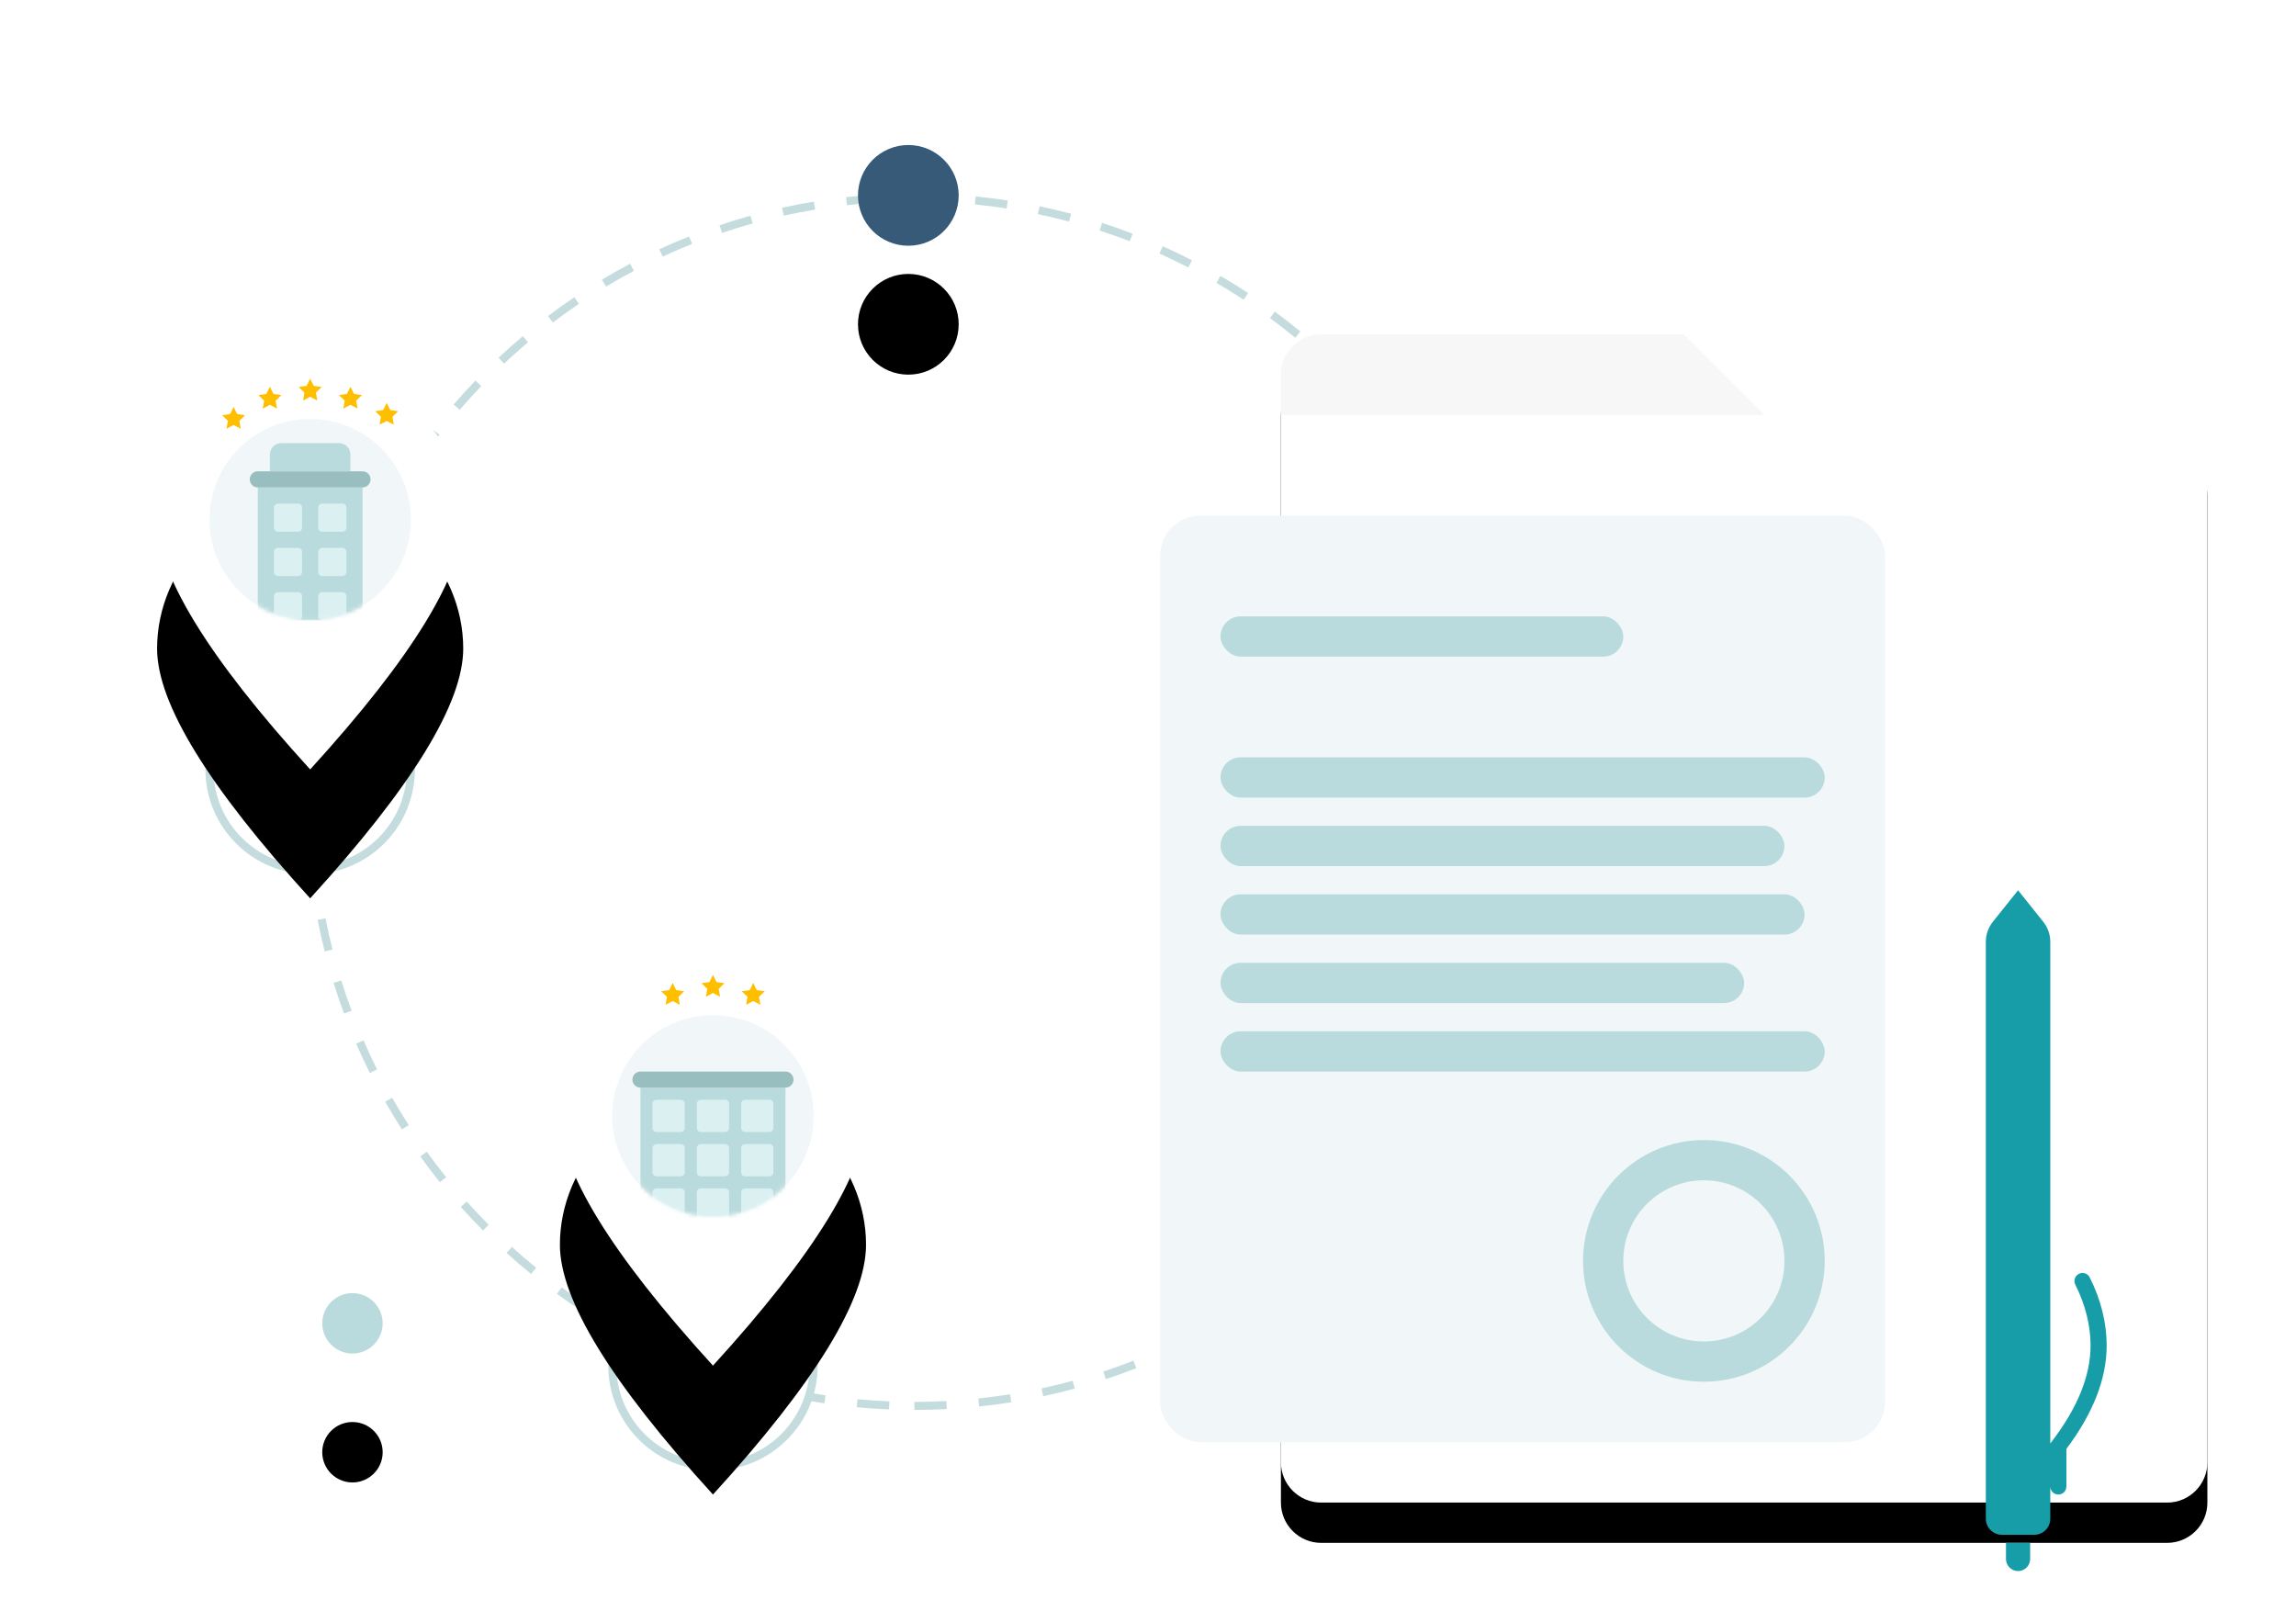 <svg xmlns="http://www.w3.org/2000/svg" xmlns:xlink="http://www.w3.org/1999/xlink" width="570" height="400" viewBox="0 0 570 400">
  <defs>
    <path id="bo-illustration-contracts-b" d="M10,0 L100,0 L120,20 L220,20 C225.523,20 230,24.477 230,30 L230,280 C230,285.523 225.523,290 220,290 L10,290 C4.477,290 3.25606345e-14,285.523 0,280 L0,10 C-6.76353751e-16,4.477 4.477,1.01453063e-15 10,0 Z"/>
    <filter id="bo-illustration-contracts-a" width="122.2%" height="117.6%" x="-11.1%" y="-5.3%" filterUnits="objectBoundingBox">
      <feMorphology in="SourceAlpha" operator="dilate" radius="1.5" result="shadowSpreadOuter1"/>
      <feOffset dy="5" in="shadowSpreadOuter1" result="shadowOffsetOuter1"/>
      <feGaussianBlur in="shadowOffsetOuter1" result="shadowBlurOuter1" stdDeviation="4.5"/>
      <feColorMatrix in="shadowBlurOuter1" result="shadowMatrixOuter1" values="0 0 0 0 0   0 0 0 0 0   0 0 0 0 0  0 0 0 0.05 0"/>
      <feMorphology in="SourceAlpha" operator="dilate" radius=".5" result="shadowSpreadOuter2"/>
      <feOffset dy="5" in="shadowSpreadOuter2" result="shadowOffsetOuter2"/>
      <feGaussianBlur in="shadowOffsetOuter2" result="shadowBlurOuter2" stdDeviation="2.5"/>
      <feColorMatrix in="shadowBlurOuter2" result="shadowMatrixOuter2" values="0 0 0 0 0   0 0 0 0 0   0 0 0 0 0  0 0 0 0.01 0"/>
      <feMerge>
        <feMergeNode in="shadowMatrixOuter1"/>
        <feMergeNode in="shadowMatrixOuter2"/>
      </feMerge>
    </filter>
    <ellipse id="bo-illustration-contracts-d" cx="87.5" cy="328.5" rx="7.5" ry="7.5"/>
    <filter id="bo-illustration-contracts-c" width="1526.7%" height="1526.6%" x="-713.3%" y="-500%" filterUnits="objectBoundingBox">
      <feOffset dy="11" in="SourceAlpha" result="shadowOffsetOuter1"/>
      <feGaussianBlur in="shadowOffsetOuter1" result="shadowBlurOuter1" stdDeviation="7.5"/>
      <feColorMatrix in="shadowBlurOuter1" result="shadowMatrixOuter1" values="0 0 0 0 0   0 0 0 0 0   0 0 0 0 0  0 0 0 0.05 0"/>
      <feMorphology in="SourceAlpha" operator="dilate" radius="4" result="shadowSpreadOuter2"/>
      <feOffset dy="5" in="shadowSpreadOuter2" result="shadowOffsetOuter2"/>
      <feGaussianBlur in="shadowOffsetOuter2" result="shadowBlurOuter2" stdDeviation="17.5"/>
      <feColorMatrix in="shadowBlurOuter2" result="shadowMatrixOuter2" values="0 0 0 0 0   0 0 0 0 0   0 0 0 0 0  0 0 0 0.02 0"/>
      <feMorphology in="SourceAlpha" operator="dilate" radius="1.5" result="shadowSpreadOuter3"/>
      <feOffset dy="16" in="shadowSpreadOuter3" result="shadowOffsetOuter3"/>
      <feGaussianBlur in="shadowOffsetOuter3" result="shadowBlurOuter3" stdDeviation="12.5"/>
      <feColorMatrix in="shadowBlurOuter3" result="shadowMatrixOuter3" values="0 0 0 0 0   0 0 0 0 0   0 0 0 0 0  0 0 0 0.05 0"/>
      <feMerge>
        <feMergeNode in="shadowMatrixOuter1"/>
        <feMergeNode in="shadowMatrixOuter2"/>
        <feMergeNode in="shadowMatrixOuter3"/>
      </feMerge>
    </filter>
    <ellipse id="bo-illustration-contracts-f" cx="225.5" cy="48.501" rx="12.5" ry="12.501"/>
    <filter id="bo-illustration-contracts-e" width="956%" height="956%" x="-428%" y="-300%" filterUnits="objectBoundingBox">
      <feOffset dy="11" in="SourceAlpha" result="shadowOffsetOuter1"/>
      <feGaussianBlur in="shadowOffsetOuter1" result="shadowBlurOuter1" stdDeviation="7.5"/>
      <feColorMatrix in="shadowBlurOuter1" result="shadowMatrixOuter1" values="0 0 0 0 0   0 0 0 0 0   0 0 0 0 0  0 0 0 0.05 0"/>
      <feMorphology in="SourceAlpha" operator="dilate" radius="4" result="shadowSpreadOuter2"/>
      <feOffset dy="5" in="shadowSpreadOuter2" result="shadowOffsetOuter2"/>
      <feGaussianBlur in="shadowOffsetOuter2" result="shadowBlurOuter2" stdDeviation="17.5"/>
      <feColorMatrix in="shadowBlurOuter2" result="shadowMatrixOuter2" values="0 0 0 0 0   0 0 0 0 0   0 0 0 0 0  0 0 0 0.02 0"/>
      <feMorphology in="SourceAlpha" operator="dilate" radius="1.5" result="shadowSpreadOuter3"/>
      <feOffset dy="16" in="shadowSpreadOuter3" result="shadowOffsetOuter3"/>
      <feGaussianBlur in="shadowOffsetOuter3" result="shadowBlurOuter3" stdDeviation="12.5"/>
      <feColorMatrix in="shadowBlurOuter3" result="shadowMatrixOuter3" values="0 0 0 0 0   0 0 0 0 0   0 0 0 0 0  0 0 0 0.05 0"/>
      <feMerge>
        <feMergeNode in="shadowMatrixOuter1"/>
        <feMergeNode in="shadowMatrixOuter2"/>
        <feMergeNode in="shadowMatrixOuter3"/>
      </feMerge>
    </filter>
    <path id="bo-illustration-contracts-h" d="M38,100 C63.333,72.228 76,51.561 76,38 C76,17.659 58.987,0 38,0 C17.013,0 0,17.659 0,38 C0,51.561 12.667,72.228 38,100 Z"/>
    <filter id="bo-illustration-contracts-g" width="381.6%" height="317.7%" x="-140.8%" y="-75%" filterUnits="objectBoundingBox">
      <feOffset dy="11" in="SourceAlpha" result="shadowOffsetOuter1"/>
      <feGaussianBlur in="shadowOffsetOuter1" result="shadowBlurOuter1" stdDeviation="7.5"/>
      <feColorMatrix in="shadowBlurOuter1" result="shadowMatrixOuter1" values="0 0 0 0 0   0 0 0 0 0   0 0 0 0 0  0 0 0 0.05 0"/>
      <feMorphology in="SourceAlpha" operator="dilate" radius="4" result="shadowSpreadOuter2"/>
      <feOffset dy="5" in="shadowSpreadOuter2" result="shadowOffsetOuter2"/>
      <feGaussianBlur in="shadowOffsetOuter2" result="shadowBlurOuter2" stdDeviation="17.5"/>
      <feColorMatrix in="shadowBlurOuter2" result="shadowMatrixOuter2" values="0 0 0 0 0   0 0 0 0 0   0 0 0 0 0  0 0 0 0.02 0"/>
      <feMorphology in="SourceAlpha" operator="dilate" radius="1.5" result="shadowSpreadOuter3"/>
      <feOffset dy="16" in="shadowSpreadOuter3" result="shadowOffsetOuter3"/>
      <feGaussianBlur in="shadowOffsetOuter3" result="shadowBlurOuter3" stdDeviation="12.5"/>
      <feColorMatrix in="shadowBlurOuter3" result="shadowMatrixOuter3" values="0 0 0 0 0   0 0 0 0 0   0 0 0 0 0  0 0 0 0.05 0"/>
      <feMerge>
        <feMergeNode in="shadowMatrixOuter1"/>
        <feMergeNode in="shadowMatrixOuter2"/>
        <feMergeNode in="shadowMatrixOuter3"/>
      </feMerge>
    </filter>
    <ellipse id="bo-illustration-contracts-i" cx="25" cy="25.001" rx="25" ry="25.001"/>
    <path id="bo-illustration-contracts-l" d="M38,100 C63.333,72.228 76,51.561 76,38 C76,17.659 58.987,0 38,0 C17.013,0 0,17.659 0,38 C0,51.561 12.667,72.228 38,100 Z"/>
    <filter id="bo-illustration-contracts-k" width="381.6%" height="317.7%" x="-140.8%" y="-75%" filterUnits="objectBoundingBox">
      <feOffset dy="11" in="SourceAlpha" result="shadowOffsetOuter1"/>
      <feGaussianBlur in="shadowOffsetOuter1" result="shadowBlurOuter1" stdDeviation="7.5"/>
      <feColorMatrix in="shadowBlurOuter1" result="shadowMatrixOuter1" values="0 0 0 0 0   0 0 0 0 0   0 0 0 0 0  0 0 0 0.05 0"/>
      <feMorphology in="SourceAlpha" operator="dilate" radius="4" result="shadowSpreadOuter2"/>
      <feOffset dy="5" in="shadowSpreadOuter2" result="shadowOffsetOuter2"/>
      <feGaussianBlur in="shadowOffsetOuter2" result="shadowBlurOuter2" stdDeviation="17.5"/>
      <feColorMatrix in="shadowBlurOuter2" result="shadowMatrixOuter2" values="0 0 0 0 0   0 0 0 0 0   0 0 0 0 0  0 0 0 0.02 0"/>
      <feMorphology in="SourceAlpha" operator="dilate" radius="1.5" result="shadowSpreadOuter3"/>
      <feOffset dy="16" in="shadowSpreadOuter3" result="shadowOffsetOuter3"/>
      <feGaussianBlur in="shadowOffsetOuter3" result="shadowBlurOuter3" stdDeviation="12.5"/>
      <feColorMatrix in="shadowBlurOuter3" result="shadowMatrixOuter3" values="0 0 0 0 0   0 0 0 0 0   0 0 0 0 0  0 0 0 0.05 0"/>
      <feMerge>
        <feMergeNode in="shadowMatrixOuter1"/>
        <feMergeNode in="shadowMatrixOuter2"/>
        <feMergeNode in="shadowMatrixOuter3"/>
      </feMerge>
    </filter>
    <ellipse id="bo-illustration-contracts-m" cx="25" cy="25.001" rx="25" ry="25.001"/>
  </defs>
  <g fill="none" fill-rule="evenodd">
    <rect width="570" height="400"/>
    <path fill="#C5DCDE" fill-rule="nonzero" d="M227,350 L227,348 C229.657,348 232.305,347.93 234.944,347.792 L235.048,349.789 C232.375,349.93 229.692,350 227,350 Z M243.084,349.153 L242.874,347.165 C245.513,346.885 248.139,346.536 250.75,346.118 L251.066,348.093 C248.42,348.516 245.759,348.87 243.084,349.153 Z M258.99,346.604 L258.568,344.649 C261.161,344.09 263.736,343.462 266.289,342.766 L266.815,344.695 C264.227,345.401 261.618,346.038 258.99,346.604 Z M274.531,342.367 L273.902,340.468 C276.418,339.635 278.909,338.734 281.374,337.768 L282.104,339.63 C279.606,340.609 277.081,341.522 274.531,342.367 Z M289.528,336.486 L288.699,334.666 C291.11,333.567 293.491,332.405 295.84,331.179 L296.765,332.952 C294.385,334.194 291.972,335.373 289.528,336.486 Z M303.817,329.028 L302.798,327.307 C305.078,325.957 307.321,324.547 309.526,323.077 L310.635,324.742 C308.401,326.231 306.127,327.66 303.817,329.028 Z M317.216,320.099 L316.02,318.496 C318.144,316.911 320.226,315.27 322.263,313.574 L323.542,315.111 C321.478,316.829 319.368,318.493 317.216,320.099 Z M329.577,309.811 L328.218,308.344 C330.162,306.544 332.057,304.693 333.902,302.793 L335.337,304.186 C333.467,306.112 331.547,307.987 329.577,309.811 Z M340.802,298.251 L339.295,296.936 C341.038,294.939 342.727,292.897 344.362,290.811 L345.936,292.044 C344.28,294.158 342.568,296.228 340.802,298.251 Z M350.75,285.549 L349.112,284.401 C350.633,282.231 352.095,280.021 353.498,277.774 L355.195,278.833 C353.773,281.11 352.291,283.35 350.75,285.549 Z M359.285,271.871 L357.534,270.904 C358.814,268.585 360.032,266.232 361.187,263.847 L362.987,264.718 C361.817,267.135 360.582,269.52 359.285,271.871 Z M366.32,257.333 L364.476,256.559 C365.499,254.118 366.457,251.648 367.349,249.153 L369.233,249.826 C368.329,252.355 367.357,254.858 366.32,257.333 Z M371.738,242.173 L369.821,241.602 C370.576,239.066 371.264,236.507 371.884,233.929 L373.828,234.396 C373.2,237.009 372.503,239.602 371.738,242.173 Z M375.479,226.621 L373.513,226.257 C373.994,223.656 374.405,221.039 374.748,218.407 L376.731,218.664 C376.384,221.332 375.967,223.985 375.479,226.621 Z M377.558,210.639 L375.564,210.487 C375.765,207.852 375.896,205.206 375.959,202.55 L377.958,202.597 C377.895,205.288 377.762,207.969 377.558,210.639 Z M377.935,194.534 L375.936,194.592 C375.859,191.938 375.712,189.293 375.496,186.66 L377.49,186.496 C377.708,189.165 377.857,191.845 377.935,194.534 Z M376.615,178.465 L374.634,178.734 C374.276,176.103 373.848,173.487 373.352,170.888 L375.317,170.513 C375.82,173.147 376.253,175.799 376.615,178.465 Z M373.594,162.644 L371.653,163.124 C371.017,160.551 370.312,157.999 369.541,155.468 L371.454,154.885 C372.236,157.449 372.95,160.037 373.594,162.644 Z M368.899,147.251 L367.02,147.936 C366.112,145.446 365.137,142.982 364.097,140.546 L365.936,139.761 C366.99,142.229 367.978,144.727 368.899,147.251 Z M362.574,132.435 L360.779,133.318 C359.61,130.94 358.377,128.595 357.082,126.284 L358.827,125.306 C360.139,127.648 361.388,130.025 362.574,132.435 Z M354.688,118.361 L352.998,119.431 C351.582,117.193 350.107,114.994 348.573,112.834 L350.204,111.677 C351.758,113.865 353.253,116.094 354.688,118.361 Z M345.385,105.257 L343.818,106.499 C342.172,104.424 340.471,102.392 338.717,100.406 L340.216,99.082 C341.994,101.094 343.717,103.153 345.385,105.257 Z M334.724,93.187 L333.298,94.588 C331.44,92.698 329.533,90.856 327.578,89.067 L328.929,87.592 C330.91,89.405 332.842,91.271 334.724,93.187 Z M322.826,82.297 L321.556,83.842 C319.51,82.16 317.419,80.532 315.287,78.961 L316.473,77.35 C318.634,78.943 320.753,80.592 322.826,82.297 Z M309.848,72.737 L308.75,74.408 C306.536,72.953 304.284,71.557 301.995,70.221 L303.003,68.494 C305.322,69.847 307.605,71.262 309.848,72.737 Z M295.915,64.608 L295.001,66.387 C292.645,65.176 290.256,64.028 287.837,62.945 L288.655,61.12 C291.106,62.218 293.527,63.381 295.915,64.608 Z M281.18,58.012 L280.462,59.878 C277.991,58.928 275.494,58.044 272.973,57.227 L273.589,55.324 C276.145,56.152 278.676,57.049 281.18,58.012 Z M265.915,53.062 L265.401,54.995 C262.844,54.315 260.266,53.703 257.67,53.16 L258.079,51.202 C260.71,51.752 263.323,52.373 265.915,53.062 Z M250.207,49.772 L249.902,51.749 C247.289,51.346 244.66,51.012 242.019,50.747 L242.218,48.757 C244.895,49.025 247.558,49.364 250.207,49.772 Z M234.174,48.167 L234.08,50.165 C231.732,50.055 229.376,50 227.013,50 C226.708,50 226.414,50.001 226.119,50.003 L226.107,48.003 C226.407,48.001 226.704,48 227.013,48 C229.407,48 231.794,48.056 234.174,48.167 Z M218.063,48.26 L218.179,50.257 C215.527,50.412 212.885,50.636 210.256,50.93 L210.034,48.943 C212.698,48.645 215.375,48.417 218.063,48.26 Z M202.054,50.051 L202.382,52.024 C199.764,52.459 197.162,52.964 194.578,53.537 L194.144,51.585 C196.763,51.004 199.401,50.492 202.054,50.051 Z M186.314,53.545 L186.852,55.471 C184.3,56.184 181.769,56.964 179.263,57.811 L178.623,55.916 C181.163,55.058 183.727,54.267 186.314,53.545 Z M171.077,58.694 L171.818,60.552 C169.355,61.535 166.919,62.583 164.514,63.696 L163.675,61.88 C166.112,60.753 168.58,59.69 171.077,58.694 Z M156.439,65.467 L157.375,67.234 C155.034,68.474 152.727,69.775 150.456,71.138 L149.427,69.423 C151.728,68.042 154.066,66.723 156.439,65.467 Z M142.603,73.769 L143.722,75.427 C141.526,76.91 139.369,78.452 137.254,80.05 L136.048,78.454 C138.191,76.835 140.377,75.272 142.603,73.769 Z M129.791,83.447 L131.079,84.977 C129.052,86.684 127.071,88.445 125.137,90.257 L123.77,88.797 C125.729,86.961 127.737,85.177 129.791,83.447 Z M118.033,94.466 L119.477,95.851 C117.642,97.762 115.859,99.722 114.129,101.728 L112.614,100.422 C114.368,98.389 116.175,96.403 118.033,94.466 Z M107.505,106.674 L109.087,107.898 C107.466,109.992 105.901,112.13 104.394,114.308 L102.749,113.17 C104.277,110.963 105.863,108.797 107.505,106.674 Z M98.333,119.93 L100.036,120.978 C98.647,123.234 97.318,125.527 96.051,127.854 L94.294,126.897 C95.578,124.539 96.925,122.216 98.333,119.93 Z M90.615,134.109 L92.421,134.97 C91.281,137.36 90.206,139.782 89.196,142.231 L87.347,141.469 C88.371,138.986 89.461,136.532 90.615,134.109 Z M84.464,149.032 L86.351,149.694 C85.475,152.192 84.666,154.715 83.925,157.261 L82.005,156.701 C82.756,154.121 83.576,151.564 84.464,149.032 Z M79.991,164.365 L81.938,164.822 C81.334,167.398 80.798,169.992 80.331,172.604 L78.362,172.252 C78.835,169.605 79.378,166.975 79.991,164.365 Z M77.155,180.235 L79.14,180.481 C78.814,183.104 78.558,185.742 78.372,188.39 L76.377,188.25 C76.566,185.566 76.825,182.893 77.155,180.235 Z M76.023,196.311 L78.023,196.346 C78.008,197.229 78,198.114 78,199 C78,200.767 78.031,202.531 78.092,204.29 L76.093,204.36 C76.031,202.577 76,200.79 76,199 C76,198.103 76.008,197.206 76.023,196.311 Z M76.587,212.404 L78.579,212.229 C78.812,214.875 79.115,217.51 79.487,220.13 L77.506,220.411 C77.13,217.756 76.823,215.086 76.587,212.404 Z M78.849,228.342 L80.812,227.956 C81.324,230.557 81.905,233.141 82.555,235.705 L80.616,236.196 C79.958,233.598 79.368,230.979 78.849,228.342 Z M82.813,243.979 L84.722,243.384 C85.51,245.914 86.366,248.421 87.289,250.902 L85.414,251.599 C84.479,249.084 83.612,246.543 82.813,243.979 Z M88.418,259.063 L90.253,258.267 C91.308,260.698 92.427,263.099 93.61,265.468 L91.821,266.361 C90.622,263.96 89.487,261.527 88.418,259.063 Z M95.621,273.488 L97.36,272.5 C98.669,274.804 100.04,277.073 101.47,279.305 L99.787,280.384 C98.337,278.123 96.948,275.823 95.621,273.488 Z M104.334,287.076 L105.957,285.908 C107.504,288.059 109.108,290.167 110.766,292.233 L109.207,293.485 C107.526,291.392 105.901,289.255 104.334,287.076 Z M114.379,299.588 L115.87,298.255 C117.636,300.231 119.454,302.16 121.322,304.039 L119.904,305.449 C118.011,303.545 116.169,301.59 114.379,299.588 Z M125.738,311.015 L127.08,309.532 C129.045,311.309 131.056,313.034 133.113,314.705 L131.852,316.257 C129.768,314.564 127.729,312.816 125.738,311.015 Z M138.257,321.184 L139.434,319.567 C141.576,321.125 143.759,322.627 145.982,324.069 L144.893,325.747 C142.641,324.285 140.428,322.763 138.257,321.184 Z M151.782,329.962 L152.78,328.228 C155.076,329.55 157.406,330.809 159.769,332.006 L158.866,333.791 C156.471,332.577 154.109,331.301 151.782,329.962 Z M166.187,337.254 L166.993,335.424 C169.417,336.491 171.869,337.494 174.348,338.43 L173.641,340.301 C171.129,339.352 168.643,338.336 166.187,337.254 Z M181.261,342.948 L181.866,341.042 C184.388,341.843 186.934,342.576 189.501,343.242 L188.999,345.178 C186.398,344.503 183.817,343.76 181.261,342.948 Z M196.735,346.966 L197.134,345.006 C199.726,345.534 202.335,345.992 204.96,346.381 L204.666,348.36 C202.006,347.965 199.362,347.501 196.735,346.966 Z M212.686,349.33 L212.874,347.339 C215.505,347.587 218.149,347.765 220.803,347.873 L220.721,349.872 C218.032,349.762 215.353,349.581 212.686,349.33 Z"/>
    <ellipse cx="76.999" cy="191" fill="#FFF" fill-rule="nonzero" rx="24.999" ry="25"/>
    <path fill="#C5DCDE" fill-rule="nonzero" d="M76.999,217 C62.64,217 51,205.359 51,191 C51,176.641 62.64,165 76.999,165 C91.357,165 102.998,176.641 102.998,191 C102.998,205.359 91.357,217 76.999,217 Z M76.999,215 C90.253,215 100.998,204.255 100.998,191 C100.998,177.745 90.253,167 76.999,167 C63.745,167 53,177.745 53,191 C53,204.255 63.745,215 76.999,215 Z"/>
    <path fill="#C5DCDE" fill-rule="nonzero" d="M77,204.001 C69.82,204.001 64,198.181 64,191.001 C64,183.821 69.82,178 77,178 C84.18,178 90,183.821 90,191.001 C90,198.181 84.18,204.001 77,204.001 Z M77,202.001 C83.075,202.001 88,197.076 88,191.001 C88,184.925 83.075,180 77,180 C70.925,180 66,184.925 66,191.001 C66,197.076 70.925,202.001 77,202.001 Z"/>
    <ellipse cx="177.001" cy="339.001" fill="#FFF" fill-rule="nonzero" rx="25" ry="25.001"/>
    <path fill="#C5DCDE" fill-rule="nonzero" d="M177.001,365.002 C162.641,365.002 151.001,353.361 151.001,339.001 C151.001,324.641 162.641,313 177.001,313 C191.36,313 203.001,324.641 203.001,339.001 C203.001,353.361 191.36,365.002 177.001,365.002 Z M177.001,363.002 C190.256,363.002 201.001,352.257 201.001,339.001 C201.001,325.746 190.256,315 177.001,315 C163.746,315 153.001,325.746 153.001,339.001 C153.001,352.257 163.746,363.002 177.001,363.002 Z"/>
    <path fill="#C5DCDE" fill-rule="nonzero" d="M177,352.001 C169.82,352.001 164,346.181 164,339.001 C164,331.821 169.82,326 177,326 C184.18,326 190,331.821 190,339.001 C190,346.181 184.18,352.001 177,352.001 Z M177,350.001 C183.075,350.001 188,345.076 188,339.001 C188,332.925 183.075,328 177,328 C170.925,328 166,332.925 166,339.001 C166,345.076 170.925,350.001 177,350.001 Z"/>
    <g fill-rule="nonzero" transform="translate(318 83)">
      <use fill="#000" filter="url(#bo-illustration-contracts-a)" xlink:href="#bo-illustration-contracts-b"/>
      <use fill="#FFF" xlink:href="#bo-illustration-contracts-b"/>
      <path fill="#F7F7F7" d="M10,-3.37507799e-15 L100,-1.77635684e-15 L120,20 L0,20 L0,10 C-6.76353751e-16,4.477 4.477,-4.31453989e-15 10,-5.32907052e-15 Z"/>
    </g>
    <g fill-rule="nonzero" transform="translate(288 128)">
      <rect width="180" height="230" fill="#F1F7F8" rx="10"/>
      <rect width="100" height="10" x="15" y="25.002" fill="#BADBDD" rx="5"/>
      <rect width="150" height="10" x="15" y="60" fill="#BADBDD" rx="5"/>
      <rect width="140" height="10" x="15" y="77" fill="#BADBDD" rx="5"/>
      <rect width="145" height="10" x="15" y="94" fill="#BADBDD" rx="5"/>
      <rect width="130" height="10" x="15" y="111" fill="#BADBDD" rx="5"/>
      <rect width="150" height="10" x="15" y="128" fill="#BADBDD" rx="5"/>
      <circle cx="135" cy="185" r="25" stroke="#BADBDD" stroke-width="10"/>
    </g>
    <g fill-rule="nonzero">
      <use fill="#000" filter="url(#bo-illustration-contracts-c)" xlink:href="#bo-illustration-contracts-d"/>
      <use fill="#BADBDD" xlink:href="#bo-illustration-contracts-d"/>
    </g>
    <g fill-rule="nonzero">
      <use fill="#000" filter="url(#bo-illustration-contracts-e)" xlink:href="#bo-illustration-contracts-f"/>
      <use fill="#365A77" xlink:href="#bo-illustration-contracts-f"/>
    </g>
    <g transform="translate(39 91)">
      <g fill-rule="nonzero">
        <use fill="#000" filter="url(#bo-illustration-contracts-g)" xlink:href="#bo-illustration-contracts-h"/>
        <use fill="#FFF" xlink:href="#bo-illustration-contracts-h"/>
      </g>
      <polygon fill="#FFBF00" fill-rule="nonzero" points="38 7.5 36.237 8.427 36.573 6.464 35.147 5.073 37.118 4.786 38 3 38.882 4.786 40.853 5.073 39.427 6.464 39.763 8.427"/>
      <polygon fill="#FFBF00" fill-rule="nonzero" points="48 9.5 46.237 10.427 46.573 8.464 45.147 7.073 47.118 6.786 48 5 48.882 6.786 50.853 7.073 49.427 8.464 49.763 10.427"/>
      <polygon fill="#FFBF00" fill-rule="nonzero" points="28 9.5 26.237 10.427 26.573 8.464 25.147 7.073 27.118 6.786 28 5 28.882 6.786 30.853 7.073 29.427 8.464 29.763 10.427"/>
      <polygon fill="#FFBF00" fill-rule="nonzero" points="57 13.5 55.237 14.427 55.573 12.464 54.147 11.073 56.118 10.786 57 9 57.882 10.786 59.853 11.073 58.427 12.464 58.763 14.427"/>
      <polygon fill="#FFBF00" fill-rule="nonzero" points="19 14.5 17.237 15.427 17.573 13.464 16.147 12.073 18.118 11.786 19 10 19.882 11.786 21.853 12.073 20.427 13.464 20.763 15.427"/>
      <g transform="translate(13 13)">
        <mask id="bo-illustration-contracts-j" fill="#fff">
          <use xlink:href="#bo-illustration-contracts-i"/>
        </mask>
        <use fill="#F1F7F8" fill-rule="nonzero" xlink:href="#bo-illustration-contracts-i"/>
        <g mask="url(#bo-illustration-contracts-j)">
          <g transform="translate(9.98 5.863)">
            <polygon fill="#BADBDD" points="2.02 44.137 28.02 44.137 28.02 11.137 2.02 11.137"/>
            <path fill="#DAF0F1" d="M7.02 22.137L12.02 22.137C12.572 22.137 13.02 21.689 13.02 21.137L13.02 16.137C13.02 15.585 12.572 15.137 12.02 15.137L7.02 15.137C6.467 15.137 6.02 15.585 6.02 16.137L6.02 21.137C6.02 21.689 6.467 22.137 7.02 22.137zM18.02 22.137L23.02 22.137C23.572 22.137 24.02 21.689 24.02 21.137L24.02 16.137C24.02 15.585 23.572 15.137 23.02 15.137L18.02 15.137C17.467 15.137 17.02 15.585 17.02 16.137L17.02 21.137C17.02 21.689 17.467 22.137 18.02 22.137zM7.02 33.137L12.02 33.137C12.572 33.137 13.02 32.689 13.02 32.137L13.02 27.137C13.02 26.585 12.572 26.137 12.02 26.137L7.02 26.137C6.467 26.137 6.02 26.585 6.02 27.137L6.02 32.137C6.02 32.689 6.467 33.137 7.02 33.137zM18.02 33.137L23.02 33.137C23.572 33.137 24.02 32.689 24.02 32.137L24.02 27.137C24.02 26.585 23.572 26.137 23.02 26.137L18.02 26.137C17.467 26.137 17.02 26.585 17.02 27.137L17.02 32.137C17.02 32.689 17.467 33.137 18.02 33.137zM7.02 44.137L12.02 44.137C12.572 44.137 13.02 43.689 13.02 43.137L13.02 38.137C13.02 37.585 12.572 37.137 12.02 37.137L7.02 37.137C6.467 37.137 6.02 37.585 6.02 38.137L6.02 43.137C6.02 43.689 6.467 44.137 7.02 44.137zM18.02 44.137L23.02 44.137C23.572 44.137 24.02 43.689 24.02 43.137L24.02 38.137C24.02 37.585 23.572 37.137 23.02 37.137L18.02 37.137C17.467 37.137 17.02 37.585 17.02 38.137L17.02 43.137C17.02 43.689 17.467 44.137 18.02 44.137z"/>
            <polygon fill="#DAF0F1" points="5.765 55.796 11.529 55.796 11.529 49.971 5.765 49.971"/>
            <path fill="#99BEC0" d="M30.02,9.137 L30.02,9.137 C30.02,10.241 29.124,11.137 28.02,11.137 L2.02,11.137 C0.915,11.137 0.02,10.241 0.02,9.137 L0.02,9.137 C0.02,8.032 0.915,7.137 2.02,7.137 L28.02,7.137 C29.124,7.137 30.02,8.032 30.02,9.137 Z"/>
            <path fill="#BADBDD" d="M7.877,0.137 L22.162,0.137 C23.74,0.137 25.02,1.391 25.02,2.937 L25.02,7.137 L5.02,7.137 L5.02,2.937 C5.02,1.391 6.299,0.137 7.877,0.137"/>
          </g>
        </g>
      </g>
    </g>
    <g transform="translate(139 239)">
      <g fill-rule="nonzero">
        <use fill="#000" filter="url(#bo-illustration-contracts-k)" xlink:href="#bo-illustration-contracts-l"/>
        <use fill="#FFF" xlink:href="#bo-illustration-contracts-l"/>
      </g>
      <polygon fill="#FFBF00" fill-rule="nonzero" points="38 7.5 36.237 8.427 36.573 6.464 35.147 5.073 37.118 4.786 38 3 38.882 4.786 40.853 5.073 39.427 6.464 39.763 8.427"/>
      <polygon fill="#FFBF00" fill-rule="nonzero" points="48 9.5 46.237 10.427 46.573 8.464 45.147 7.073 47.118 6.786 48 5 48.882 6.786 50.853 7.073 49.427 8.464 49.763 10.427"/>
      <polygon fill="#FFBF00" fill-rule="nonzero" points="28 9.5 26.237 10.427 26.573 8.464 25.147 7.073 27.118 6.786 28 5 28.882 6.786 30.853 7.073 29.427 8.464 29.763 10.427"/>
      <g transform="translate(13 13)">
        <mask id="bo-illustration-contracts-n" fill="#fff">
          <use xlink:href="#bo-illustration-contracts-m"/>
        </mask>
        <use fill="#F1F7F8" fill-rule="nonzero" xlink:href="#bo-illustration-contracts-m"/>
        <g mask="url(#bo-illustration-contracts-n)">
          <g transform="translate(5 14)">
            <polygon fill="#BADBDD" points="2 38 38 38 38 4 2 4"/>
            <path fill="#DAF0F1" d="M6 15L12 15C12.552 15 13 14.552 13 14L13 8C13 7.448 12.552 7 12 7L6 7C5.448 7 5 7.448 5 8L5 14C5 14.552 5.448 15 6 15zM17 15L23 15C23.552 15 24 14.552 24 14L24 8C24 7.448 23.552 7 23 7L17 7C16.448 7 16 7.448 16 8L16 14C16 14.552 16.448 15 17 15zM6 26L12 26C12.552 26 13 25.552 13 25L13 19C13 18.448 12.552 18 12 18L6 18C5.448 18 5 18.448 5 19L5 25C5 25.552 5.448 26 6 26zM17 26L23 26C23.552 26 24 25.552 24 25L24 19C24 18.448 23.552 18 23 18L17 18C16.448 18 16 18.448 16 19L16 25C16 25.552 16.448 26 17 26zM6 37L12 37C12.552 37 13 36.552 13 36L13 30C13 29.448 12.552 29 12 29L6 29C5.448 29 5 29.448 5 30L5 36C5 36.552 5.448 37 6 37zM17 37L23 37C23.552 37 24 36.552 24 36L24 30C24 29.448 23.552 29 23 29L17 29C16.448 29 16 29.448 16 30L16 36C16 36.552 16.448 37 17 37zM28 15L34 15C34.552 15 35 14.552 35 14L35 8C35 7.448 34.552 7 34 7L28 7C27.448 7 27 7.448 27 8L27 14C27 14.552 27.448 15 28 15zM28 26L34 26C34.552 26 35 25.552 35 25L35 19C35 18.448 34.552 18 34 18L28 18C27.448 18 27 18.448 27 19L27 25C27 25.552 27.448 26 28 26zM28 37L34 37C34.552 37 35 36.552 35 36L35 30C35 29.448 34.552 29 34 29L28 29C27.448 29 27 29.448 27 30L27 36C27 36.552 27.448 37 28 37z"/>
            <path fill="#99BEC0" d="M40,2 L40,2 C40,3.105 39.105,4 38,4 L2,4 C0.895,4 1.3527075e-16,3.105 0,2 L0,2 C-1.3527075e-16,0.895 0.895,2.02906125e-16 2,0 L38,0 C39.105,-2.02906125e-16 40,0.895 40,2 Z"/>
          </g>
        </g>
      </g>
    </g>
    <path fill="#169DA7" fill-rule="nonzero" d="M1.753 7.809L8 0 14.247 7.809C15.382 9.227 16 10.99 16 12.806L16 156C16 158.209 14.209 160 12 160L4 160C1.791 160-1.57166701e-14 158.209-1.59872116e-14 156L-1.77635684e-14 12.806C-1.79860343e-14 10.99.618 9.227 1.753 7.809zM5 162L11 162 11 166C11 167.657 9.657 169 8 169L8 169C6.343 169 5 167.657 5 166L5 162zM20 148C20 149.105 19.105 150 18 150 16.895 150 16 149.105 16 148L16 137.324 16.41 136.786C22.83 128.377 26 120.451 26 113 26 108.085 24.722 102.871 22.214 97.901 21.717 96.915 22.113 95.712 23.099 95.214 24.085 94.717 25.288 95.113 25.786 96.099 28.571 101.62 30 107.45 30 113 30 121.247 26.642 129.807 20 138.671L20 148z" transform="translate(493 221)"/>
  </g>
</svg>
